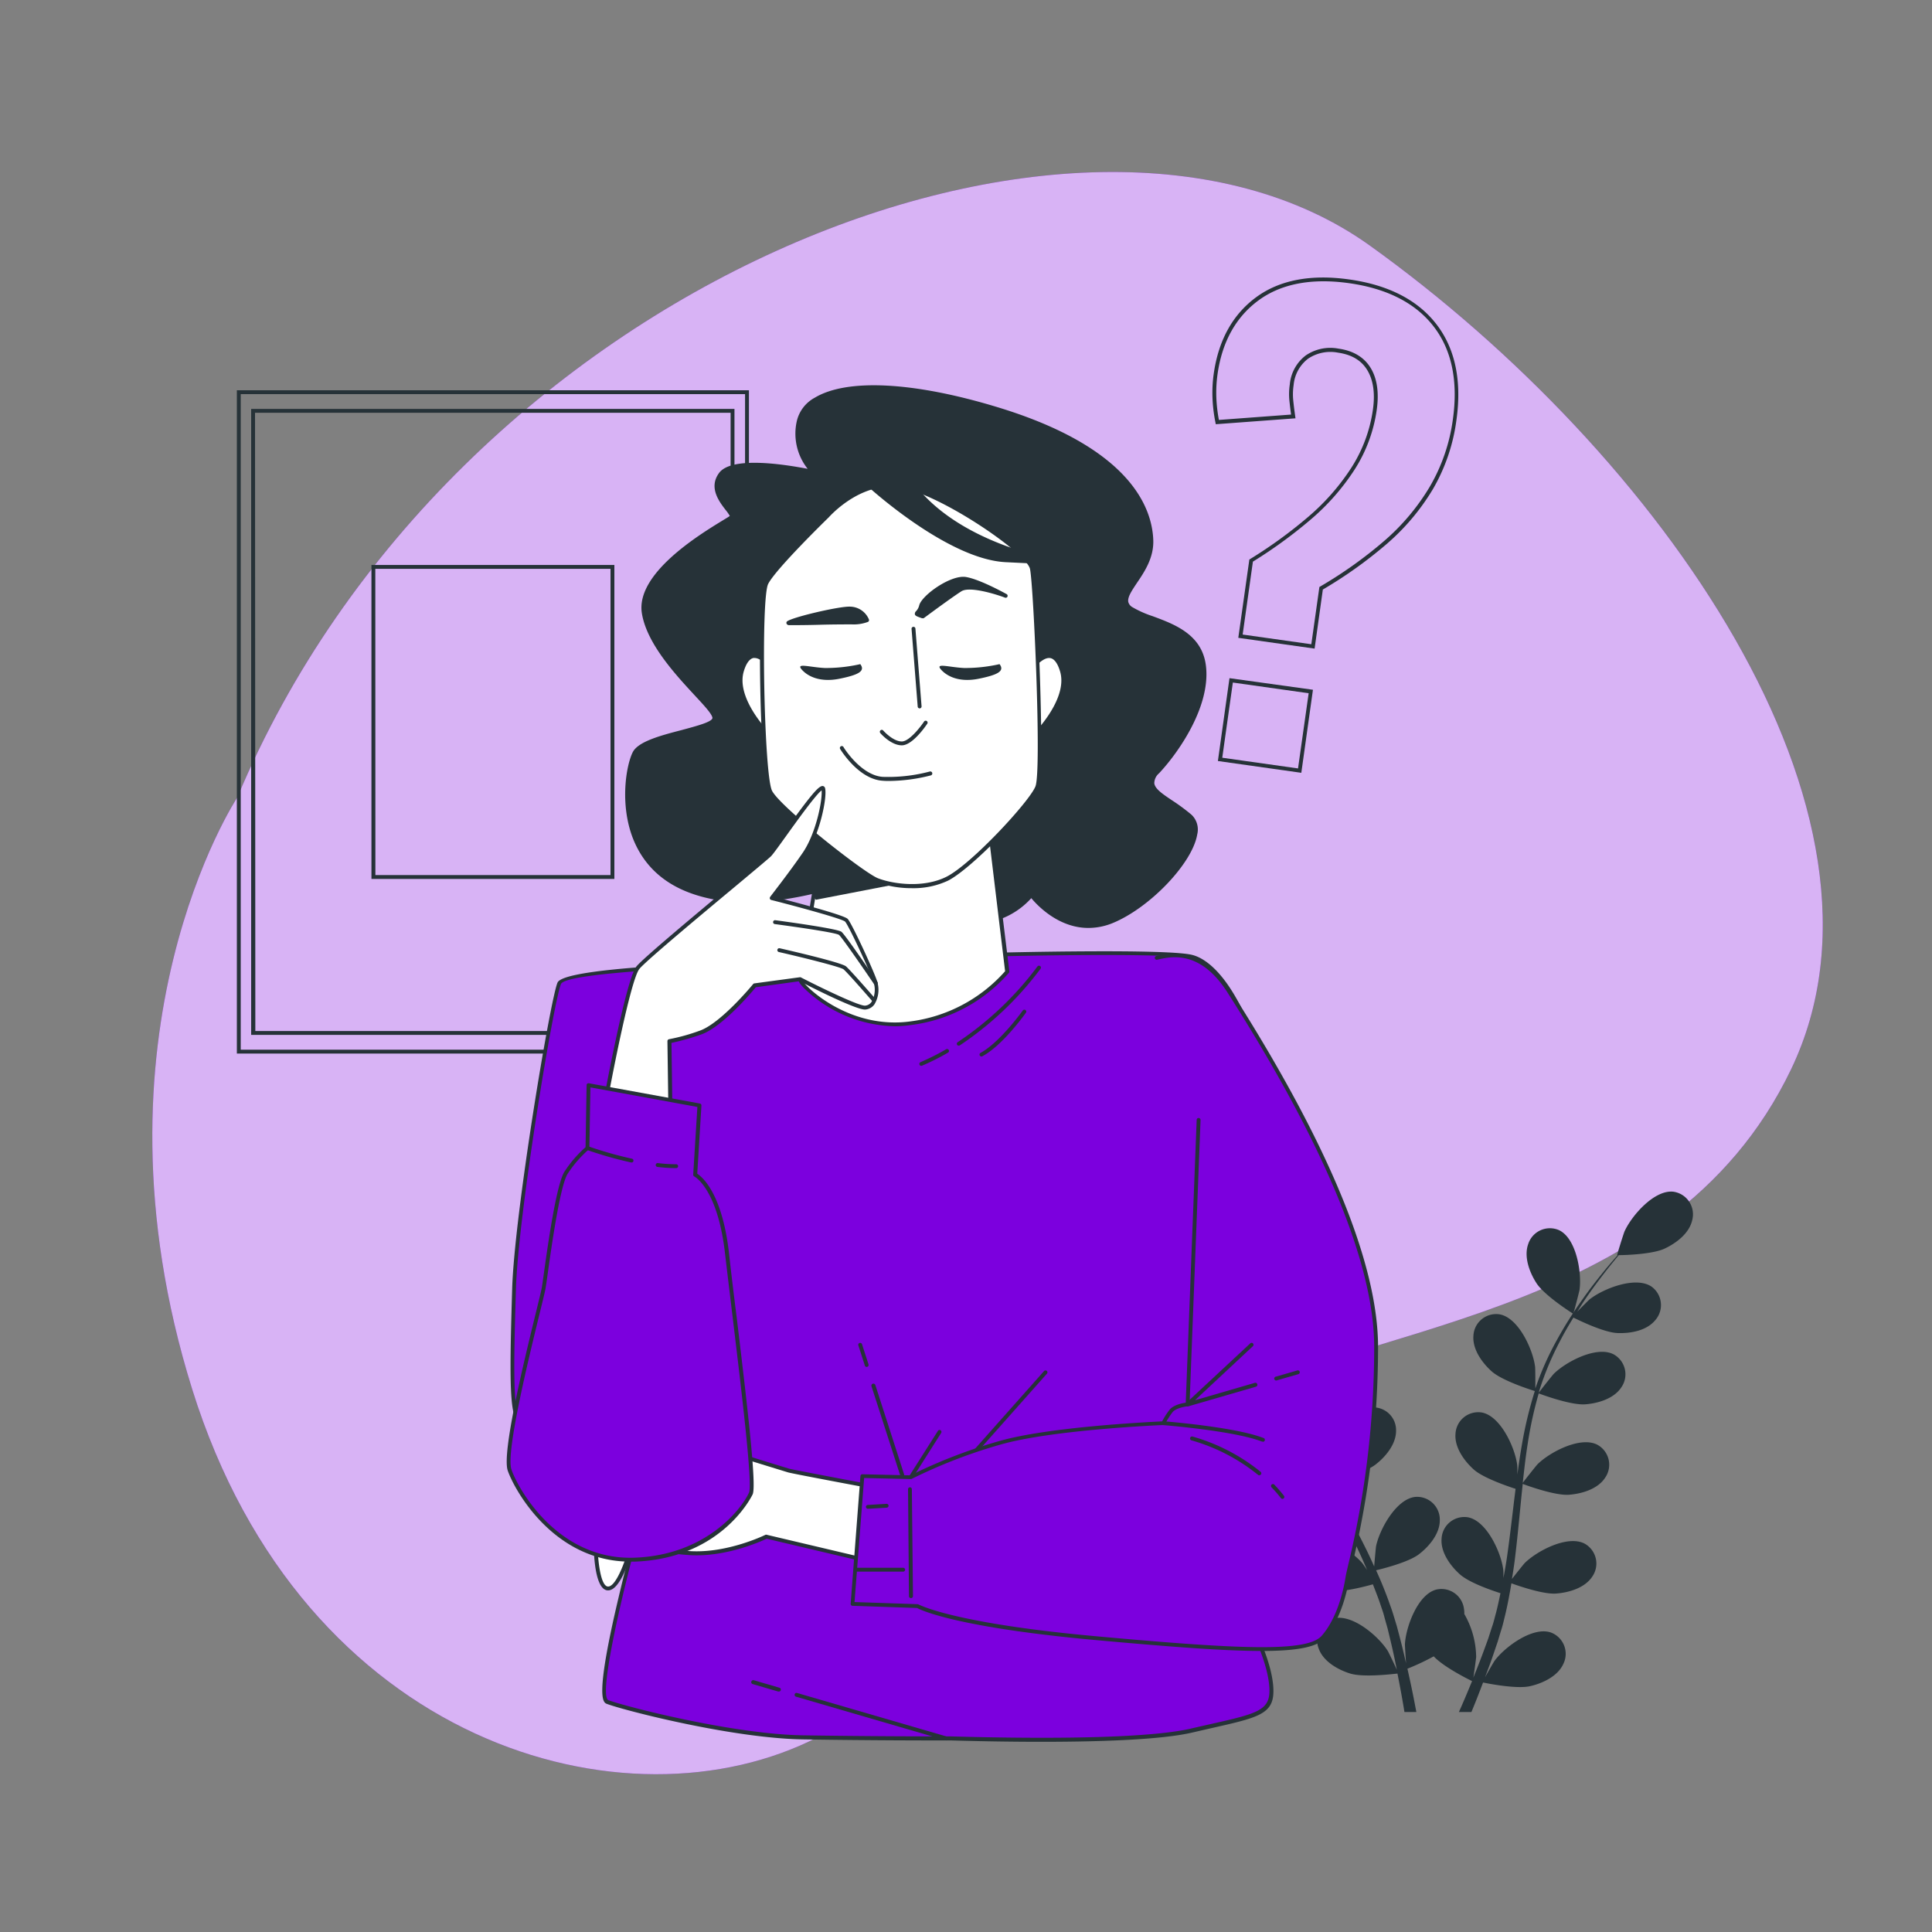 <svg xmlns="http://www.w3.org/2000/svg" viewBox="0 0 500 500"><rect x="0" y="0" width="500" height="500" fill="#808080" stroke="none"/><g id="freepik--background-simple--inject-765"><path d="M61.43,206.36S21,267.41,49.73,359.49s112.44,115.57,162.08,90,56.88-58.85,97-83,122.85-23.3,154.71-89.74-34.21-159.56-109-213.19S117.15,73.36,61.43,206.36Z" style="fill:#7C00DE"></path><path d="M61.43,206.36S21,267.41,49.73,359.49s112.44,115.57,162.08,90,56.88-58.85,97-83,122.85-23.3,154.71-89.74-34.21-159.56-109-213.19S117.15,73.36,61.43,206.36Z" style="fill:#fff;opacity:0.7"></path></g><g id="freepik--Plant--inject-765"><path d="M318.78,338.1c3.58,1.56,12.31,1.36,12.32,1.36s-1.88-5.72-2.05-6.07c-1.91-4-8-10.63-12.9-10a5.89,5.89,0,0,0-4.73,7.38C312.24,334.23,315.74,336.77,318.78,338.1Z" style="fill:#263238"></path><path d="M321.8,363.4c3.7.54,11.5-1.72,12.12-1.9a104.44,104.44,0,0,0,4.73,13.08c1.07,2.48,2.23,4.95,3.42,7.41-.71-1-1.36-2-1.46-2.09-2.91-3.36-10.5-8.15-15.08-6.2a5.89,5.89,0,0,0-2.61,8.37c1.69,3.08,5.74,4.6,9,5.08s10-1.31,11.78-1.81c.46.94.92,1.88,1.39,2.82,2.26,4.49,4.53,9,6.62,13.43.74,1.57,1.41,3.14,2.09,4.71-.63-.92-1.17-1.69-1.27-1.8-2.91-3.36-10.5-8.15-15.08-6.2a5.88,5.88,0,0,0-2.61,8.36c1.69,3.08,5.74,4.61,9,5.08s9.36-1.13,11.46-1.72c.64,1.64,1.29,3.27,1.84,4.88.35,1.11.77,2.15,1.06,3.28s.62,2.22.92,3.31c.51,2.13,1.05,4.32,1.5,6.4.32,1.45.6,2.84.88,4.24-.71-1.57-2.18-4.62-2.34-4.86-2.36-3.77-9.14-9.65-14-8.42a5.89,5.89,0,0,0-3.85,7.88c1.21,3.3,5,5.42,8.15,6.39,3.5,1.06,11.23.09,12.2,0,.46,2.31.89,4.57,1.26,6.7.2,1.13.38,2.19.55,3.25h3.08c-.23-1.22-.47-2.48-.73-3.79-.46-2.35-1-4.85-1.58-7.42a63.22,63.22,0,0,0,6.81-3.2c2.55,2.76,9.07,6,9.92,6.4-.89,2.18-1.78,4.3-2.64,6.28-.26.6-.52,1.16-.77,1.73h3.24l.24-.58c.92-2.21,1.84-4.6,2.78-7.06.93.2,8.59,1.76,12.16.95,3.24-.73,7.16-2.56,8.61-5.76a5.89,5.89,0,0,0-3.25-8.14c-4.72-1.59-11.92,3.77-14.56,7.35-.15.21-1.59,2.68-2.46,4.26.37-1,.75-2,1.12-3,.75-2,1.44-4.12,2.2-6.34.32-1.09.65-2.19,1-3.3s.59-2.29.89-3.44c.64-2.7,1.16-5.46,1.62-8.25,1.8.65,8.22,2.89,11.54,2.65s7.47-1.45,9.39-4.39a5.9,5.9,0,0,0-2-8.54c-4.43-2.28-12.36,1.92-15.51,5.06-.19.19-2.2,2.7-3.28,4.09.27-1.68.54-3.35.75-5.06.61-4.94,1.08-9.95,1.57-14.95.15-1.53.31-3.06.47-4.58.64.24,8.22,3.06,11.94,2.8,3.31-.24,7.47-1.45,9.38-4.4a5.89,5.89,0,0,0-2-8.54c-4.42-2.28-12.35,1.93-15.5,5.06-.24.24-3.12,3.85-3.81,4.8.36-3.36.74-6.71,1.26-10a102.76,102.76,0,0,1,2.87-13.15c.29.12,8.18,3.09,12,2.83,3.31-.24,7.46-1.45,9.38-4.4a5.89,5.89,0,0,0-2-8.54c-4.42-2.28-12.35,1.93-15.5,5.06-.25.25-3.35,4.13-3.86,4.88.07-.25.12-.52.2-.77a76,76,0,0,1,5.21-12.44c1.13-2.21,2.33-4.26,3.55-6.24,1.42.71,7.91,3.86,11.37,4s7.58-.62,9.81-3.33a5.9,5.9,0,0,0-1-8.71c-4.15-2.75-12.49.56-16,3.33-.19.15-1.94,1.89-3.19,3.18.56-.88,1.12-1.8,1.68-2.64,2.08-3.13,4.18-5.87,6.06-8.29,1.08-1.36,2.08-2.57,3-3.7,1.75,0,8.79-.24,11.87-1.69s6.44-4,7.17-7.48a5.9,5.9,0,0,0-4.93-7.25c-4.94-.53-10.82,6.25-12.63,10.31-.16.35-2,6.12-1.88,6.12h.11c-.94,1.06-1.93,2.21-3,3.49-1.94,2.38-4.1,5.08-6.26,8.18a106.24,106.24,0,0,0-6.49,10.34,76.83,76.83,0,0,0-5.54,12.48c0,.05,0,.11,0,.16,0-1.46,0-5.54-.08-5.85-.57-4.41-4.26-12.59-9.16-13.49a5.89,5.89,0,0,0-6.79,5.54c-.28,3.5,2.25,7,4.73,9.22,2.79,2.49,10.54,4.9,11.16,5.09a105.47,105.47,0,0,0-3.28,13.52c-.47,2.67-.87,5.36-1.23,8.07,0-1.26,0-2.39-.06-2.54-.58-4.41-4.27-12.59-9.16-13.5a5.89,5.89,0,0,0-6.8,5.54c-.28,3.5,2.26,7,4.73,9.22s9.08,4.44,10.82,5c-.12,1-.26,2.08-.39,3.12-.6,5-1.17,10-1.88,14.86-.25,1.71-.56,3.4-.87,5.08,0-1.12,0-2.06-.06-2.21-.57-4.4-4.26-12.58-9.15-13.49a5.89,5.89,0,0,0-6.8,5.54c-.28,3.5,2.25,7,4.73,9.22s8.44,4.22,10.51,4.89c-.36,1.71-.72,3.43-1.15,5.08-.32,1.12-.55,2.21-.93,3.32s-.71,2.19-1.06,3.27c-.75,2.06-1.51,4.18-2.29,6.17-.53,1.38-1.06,2.69-1.59,4,.27-1.7.72-5.06.73-5.34a22.79,22.79,0,0,0-3.07-11.12,6.41,6.41,0,0,0-.08-1.31,5.88,5.88,0,0,0-7.2-5c-4.81,1.28-7.86,9.72-8.09,14.16,0,.26.16,3.12.3,4.92-.24-1.05-.47-2.07-.73-3.14-.5-2.13-1.07-4.24-1.67-6.51-.33-1.08-.66-2.18-1-3.29s-.78-2.23-1.17-3.36c-.95-2.6-2-5.19-3.19-7.78,1.86-.44,8.45-2.12,11.09-4.15s5.43-5.33,5.4-8.84a5.88,5.88,0,0,0-6.36-6c-4.95.54-9.24,8.42-10.14,12.77-.05.27-.35,3.47-.48,5.23-.7-1.55-1.4-3.1-2.17-4.64-2.21-4.46-4.58-8.89-6.94-13.33-.72-1.36-1.42-2.73-2.13-4.09.67-.15,8.54-2,11.5-4.25,2.64-2,5.43-5.33,5.4-8.84a5.88,5.88,0,0,0-6.36-6c-4.94.54-9.24,8.42-10.14,12.77-.06.33-.48,4.93-.53,6.1-1.56-3-3.08-6-4.46-9a101.62,101.62,0,0,1-4.86-12.55c.31-.07,8.53-1.94,11.57-4.26,2.63-2,5.43-5.33,5.4-8.84a5.89,5.89,0,0,0-6.36-6c-4.95.53-9.24,8.42-10.14,12.77-.07.34-.51,5.29-.53,6.19-.08-.25-.18-.5-.26-.75a76.56,76.56,0,0,1-2.52-13.24c-.27-2.47-.4-4.85-.47-7.17,1.57-.19,8.72-1.14,11.68-2.94s6-4.69,6.34-8.19a5.88,5.88,0,0,0-5.66-6.69c-5,0-10.11,7.35-11.48,11.58-.07.23-.57,2.65-.91,4.42,0-1.05-.05-2.13-.05-3.13,0-3.76.25-7.21.48-10.26.15-1.73.32-3.3.49-4.76,1.44-1,7.2-5,9-7.95s3.14-6.93,1.85-10.2a5.89,5.89,0,0,0-8.11-3.33c-4.42,2.29-5.58,11.19-4.85,15.57.06.38,1.73,6.19,1.81,6.14l.08-.06c-.19,1.4-.38,2.91-.56,4.56-.3,3.05-.62,6.5-.7,10.28a104,104,0,0,0,.29,12.2,76.26,76.26,0,0,0,2.26,13.47,1.42,1.42,0,0,0,.05.16c-.79-1.23-3.09-4.6-3.3-4.84-2.9-3.36-10.5-8.14-15.08-6.2a5.89,5.89,0,0,0-2.61,8.37C314.47,361.4,318.52,362.92,321.8,363.4Z" style="fill:#263238"></path><path d="M407.14,340c.08.05,1.59-5.81,1.64-6.19.62-4.4-.79-13.27-5.27-15.43a5.89,5.89,0,0,0-8,3.55c-1.2,3.3.32,7.35,2.12,10.14C399.74,335.36,407.14,340,407.14,340Z" style="fill:#263238"></path></g><g id="freepik--Picture--inject-765"><path d="M193.82,272.66H61.3V101H193.82Zm-131.52-1H192.82V102H62.3Z" style="fill:#263238"></path><path d="M190.08,267.82H65v-162H190.08Zm-124-1H189.08v-160H66Z" style="fill:#263238"></path><path d="M159,227.46H96.13V146.21H159Zm-61.85-1H158V147.21H97.13Z" style="fill:#263238"></path></g><g id="freepik--Symbol--inject-765"><path d="M336.78,200l-21.59-3.05,3-21.44,21.6,3Zm-20.46-3.9,19.61,2.77,2.75-19.46-19.62-2.77Zm23.9-28.24-19.75-2.79,2.86-20.26.19-.12a118.76,118.76,0,0,0,14.88-10.79,58.1,58.1,0,0,0,11.29-12.79A37.6,37.6,0,0,0,355.31,106c.59-4.17.11-7.58-1.43-10.16s-4.08-4.07-7.59-4.57a10.33,10.33,0,0,0-7.79,1.58,9.66,9.66,0,0,0-3.71,6.81,15.93,15.93,0,0,0-.1,3.94c.13,1.29.3,2.68.51,4.13l.07.53-20.63,1.53-.08-.43a40,40,0,0,1-.77-6.38,35.38,35.38,0,0,1,.32-6.24c1.23-8.71,4.94-15.38,11-19.83s14.2-6,24.13-4.58c10.14,1.43,17.72,5.35,22.55,11.64s6.56,14.63,5.13,24.77a47.94,47.94,0,0,1-6.08,17.84,58,58,0,0,1-12.06,14.28,113,113,0,0,1-16.43,11.71Zm-18.62-3.64,17.77,2.51,2.09-14.82.21-.12a111.79,111.79,0,0,0,16.48-11.73A57.23,57.23,0,0,0,370,126,46.81,46.81,0,0,0,376,108.55c1.39-9.86-.27-17.94-4.93-24s-12-9.86-21.9-11.26c-9.66-1.36-17.54.12-23.4,4.4S316.29,88.4,315.1,96.83a34.3,34.3,0,0,0-.31,6.06,39.37,39.37,0,0,0,.66,5.79l18.68-1.39c-.17-1.27-.32-2.49-.44-3.64a16.9,16.9,0,0,1,.11-4.18A10.61,10.61,0,0,1,337.91,92a11.27,11.27,0,0,1,8.52-1.77c3.83.54,6.62,2.24,8.3,5s2.19,6.41,1.57,10.81a38.52,38.52,0,0,1-5.77,15.55,59.1,59.1,0,0,1-11.48,13,121.22,121.22,0,0,1-14.8,10.76Z" style="fill:#263238"></path></g><g id="freepik--Character--inject-765"><path d="M210.91,249s-64.19.85-66.19,5.42-11.13,59.92-11.7,79-.85,31.67,1.14,33.95,33.1,20.26,33.1,20.26-14.55,51.07-10,52.79,32.53,8.84,50.5,9.13,35.67.28,37.1.28,47.36,1.71,63.34-2,20.82-4,20.82-10.27-4-14-4.28-15.4,10.85-109.57,4.57-136.1-14.55-36.81-20.83-38.52-51.07-.57-51.07-.57Z" style="fill:#7C00DE"></path><path d="M269.49,450.78c-7,0-14.81-.11-23.23-.35l-1.39,0c-3.2,0-20,0-37.1-.28-18.27-.29-46.23-7.5-50.67-9.17-1-.36-3.27-1.22,3-27.61,2.74-11.62,6-23.19,6.6-25.4-3.55-2.05-30.95-17.95-32.88-20.17-2.11-2.41-1.87-14-1.27-34.29.58-19.33,9.86-74.91,11.74-79.22,2-4.63,55.85-5.58,66.64-5.72l46.5-2c1.84-.05,45-1.12,51.22.59,3.86,1,13.63,6.94,21.19,38.88,5.17,21.86-1.33,97.74-3.78,126.3-.47,5.49-.81,9.46-.78,9.85a21.39,21.39,0,0,0,.78,2.05c1.22,3,3.5,8.64,3.5,13.42,0,6-4.07,6.88-16.17,9.61l-5,1.15C301.49,450,288,450.78,269.49,450.78Zm16.35-203.62c-13.59,0-28.15.36-28.41.37l-46.5,2h0c-24.7.33-64.38,2-65.74,5.12-1.87,4.27-11.08,59.59-11.66,78.85-.5,16.83-.94,31.37,1,33.61,1.59,1.82,24.34,15.16,33,20.15a.5.5,0,0,1,.23.57C160.65,412.72,154.86,439,157.45,440c4.41,1.65,32.18,8.81,50.33,9.1,17.11.27,33.89.28,37.09.28l1.42,0c30.51.86,52.46.15,61.8-2,1.83-.43,3.51-.8,5.05-1.15,11.82-2.67,15.39-3.48,15.39-8.64,0-4.58-2.23-10.09-3.43-13.05a19.5,19.5,0,0,1-.84-2.26c-.05-.29.09-2.05.78-10.1,2.44-28.52,8.93-104.27,3.79-126-7.43-31.42-16.79-37.14-20.47-38.15C305.73,247.37,296.06,247.16,285.84,247.16ZM210.91,249h0Z" style="fill:#263238"></path><path d="M238.43,275.84a.49.49,0,0,1-.46-.3.5.5,0,0,1,.26-.66,59.42,59.42,0,0,0,6.62-3.33.5.5,0,1,1,.5.87,60.48,60.48,0,0,1-6.73,3.38A.43.43,0,0,1,238.43,275.84Z" style="fill:#263238"></path><path d="M248.12,270.62a.52.52,0,0,1-.42-.22.5.5,0,0,1,.15-.69,83.23,83.23,0,0,0,20.63-19.58.5.5,0,0,1,.7-.12.49.49,0,0,1,.12.69,84.47,84.47,0,0,1-20.9,19.84A.48.48,0,0,1,248.12,270.62Z" style="fill:#263238"></path><path d="M254,273.42a.51.51,0,0,1-.44-.26.5.5,0,0,1,.2-.68c5-2.68,10.85-10.85,10.91-10.93a.5.5,0,1,1,.81.58c-.24.34-6,8.44-11.25,11.23A.46.46,0,0,1,254,273.42Z" style="fill:#263238"></path><path d="M224.29,353.76a.5.5,0,0,1-.47-.35l-1.68-5.22a.49.49,0,0,1,.32-.63.5.5,0,0,1,.63.32l1.68,5.22a.5.5,0,0,1-.32.63A.45.45,0,0,1,224.29,353.76Z" style="fill:#263238"></path><path d="M233.45,382.2a.49.49,0,0,1-.47-.35l-7.44-23.09a.5.5,0,0,1,1-.31l7.44,23.1a.51.51,0,0,1-.32.63Z" style="fill:#263238"></path><path d="M235.74,382.77a.43.43,0,0,1-.27-.08.5.5,0,0,1-.16-.69l7.42-11.69a.49.49,0,0,1,.69-.16.51.51,0,0,1,.16.69l-7.42,11.7A.51.51,0,0,1,235.74,382.77Z" style="fill:#263238"></path><path d="M252.57,375.92a.49.49,0,0,1-.37-.83l18-20.26a.5.5,0,0,1,.75.67l-18,20.26A.49.49,0,0,1,252.57,375.92Z" style="fill:#263238"></path><path d="M244.87,450.39l-.14,0L206,439.1a.5.5,0,0,1-.34-.62.49.49,0,0,1,.62-.34L245,449.41a.5.5,0,0,1-.14,1Z" style="fill:#263238"></path><path d="M201.58,437.78l-.14,0-6.64-1.94a.5.5,0,0,1,.28-1l6.64,1.94a.5.5,0,0,1,.34.62A.5.5,0,0,1,201.58,437.78Z" style="fill:#263238"></path><path d="M210.51,122.13s-20.15-4.63-24,.55,3.82,10.08,2.73,11.17-24.52,13.07-22.62,24.79,17.71,23.7,18.26,27-18.26,4.36-20.71,9.26-6,28.06,14.44,35.69,46-5.18,53.12-5.18,14.17,13.9,22.34,13.08a19.82,19.82,0,0,0,12.81-6.81s8.44,11.72,20.7,6.81,26.43-22.07,20.44-27.24-12.81-6.81-8.45-11.44,13.35-16.89,12-27.52-13.9-11.44-18.8-14.71,5.45-8.72,5.18-17.71-6.82-24-40.05-34-49.58-5.18-51.22,3.27A14,14,0,0,0,210.51,122.13Z" style="fill:#263238"></path><path d="M281.66,240.15c-7.79,0-13.29-5.93-14.76-7.71A20.23,20.23,0,0,1,254.15,239c-4.55.46-8.67-3.33-12.64-7-3.4-3.14-6.62-6.1-9.75-6.1-1.91,0-5.34,1-9.68,2.28-11.45,3.35-28.76,8.41-43.61,2.87-7.1-2.65-12-7.36-14.64-14-3.5-8.92-1.78-19-.08-22.38,1.4-2.79,7.36-4.35,12.62-5.72,3.67-1,8.23-2.15,8-3.24s-2.26-3.25-4.69-5.87c-4.89-5.29-12.29-13.28-13.56-21.1-1.67-10.25,14.75-20.29,20.94-24.07.86-.53,1.68-1,1.81-1.16a12.05,12.05,0,0,0-1.1-1.56c-1.66-2.16-4.44-5.79-1.67-9.55,3.36-4.56,18-2,22.92-1.07A14.66,14.66,0,0,1,206.21,109a9.28,9.28,0,0,1,4.66-6.08c8.33-5,25.54-4.14,47.19,2.43,34.56,10.48,40.15,26.12,40.41,34.52.13,4.52-2.29,8.13-4.24,11-1.33,2-2.47,3.68-2.23,4.91a2.19,2.19,0,0,0,1.07,1.36,27.26,27.26,0,0,0,5.27,2.34c5.67,2.1,12.72,4.72,13.74,12.73,1.34,10.45-7,22.47-12.12,27.92a3.4,3.4,0,0,0-1.23,2.56c.16,1.46,2.13,2.79,4.63,4.46a51.93,51.93,0,0,1,5,3.7,5.27,5.27,0,0,1,1.48,5.11c-1.26,7.52-12.39,19.11-22.05,23A16.54,16.54,0,0,1,281.66,240.15Zm-14.75-9h0a.48.48,0,0,1,.39.21c.09.11,8.37,11.34,20.12,6.64,9.4-3.76,20.22-15,21.43-22.21.31-1.86-.07-3.27-1.14-4.19A50.88,50.88,0,0,0,302.8,208c-2.71-1.82-4.85-3.26-5.07-5.17a4.36,4.36,0,0,1,1.51-3.37c4.66-5,13.15-17,11.85-27.11-.95-7.4-7.69-9.9-13.1-11.91a28.37,28.37,0,0,1-5.48-2.44,3.18,3.18,0,0,1-1.49-2c-.32-1.63.87-3.41,2.38-5.66,1.87-2.78,4.19-6.24,4.07-10.44-.25-8.13-5.73-23.29-39.7-33.59-21.38-6.49-38.29-7.41-46.38-2.53a8.31,8.31,0,0,0-4.2,5.41,13.61,13.61,0,0,0,3.65,12.6.52.52,0,0,1,.12.61.5.5,0,0,1-.56.26c-5.52-1.27-20.49-3.67-23.46.35-2.32,3.16,0,6.16,1.66,8.36,1,1.27,1.69,2.2,1,2.87a16.14,16.14,0,0,1-2,1.31c-5.45,3.33-22,13.46-20.47,23.05,1.22,7.52,8.49,15.38,13.31,20.58,2.85,3.08,4.73,5.11,4.94,6.39.33,2-3.49,3-8.77,4.37-4.81,1.25-10.79,2.81-12,5.2-1.58,3.16-3.24,13.05.11,21.56a23,23,0,0,0,14.06,13.43c14.54,5.43,31.65.42,43-2.89,4.42-1.29,7.9-2.32,10-2.32,3.52,0,6.88,3.09,10.43,6.36,3.81,3.51,7.75,7.13,11.86,6.72a19.43,19.43,0,0,0,12.46-6.62A.51.51,0,0,1,266.91,231.15Z" style="fill:#263238"></path><path d="M214.14,209.54s-6.81,42.5-7.08,43.86,12,13.62,28.6,11.44a39.3,39.3,0,0,0,25.06-13.34l-5.17-42.23s-14.17,6.81-22.89,6.54S214.14,209.54,214.14,209.54Z" style="fill:#fff"></path><path d="M231.74,265.6a34.65,34.65,0,0,1-23.79-10c-1.53-1.63-1.42-2.15-1.38-2.35.26-1.33,7-43.41,7.07-43.84a.51.51,0,0,1,.76-.35c.1.06,9.8,5.93,18.28,6.2s22.51-6.42,22.65-6.49a.5.5,0,0,1,.46,0,.51.51,0,0,1,.25.38l5.18,42.22a.5.5,0,0,1-.1.37,40.21,40.21,0,0,1-25.39,13.54A30.36,30.36,0,0,1,231.74,265.6Zm-17.22-55.26c-.93,5.79-6.72,41.89-7,43.16.21,1.24,11.83,13,28,10.85a39.43,39.43,0,0,0,24.6-13L255.14,210c-2.88,1.33-14.69,6.54-22.49,6.3C225.08,216.07,216.85,211.68,214.52,210.34Z" style="fill:#263238"></path><polygon points="211.34 232.34 240.03 226.79 214.14 209.54 211.34 232.34" style="fill:#263238"></polygon><path d="M211.34,232.84a.55.55,0,0,1-.34-.13.52.52,0,0,1-.15-.43l2.79-22.8a.49.49,0,0,1,.29-.39.53.53,0,0,1,.49,0l25.88,17.26a.49.49,0,0,1,.22.51.5.5,0,0,1-.4.39l-28.68,5.55Zm3.2-22.43-2.62,21.31,26.81-5.19Z" style="fill:#263238"></path><path d="M199,172.07s-4.8-6.08-7,1.6,7.36,17,7.36,17Z" style="fill:#fff"></path><path d="M199.32,191.13A.52.52,0,0,1,199,191c-.4-.39-9.79-9.58-7.49-17.46.73-2.5,1.83-3.91,3.27-4.19,2.34-.45,4.55,2.3,4.64,2.42a.48.48,0,0,1,.11.3l.32,18.56a.52.52,0,0,1-.3.47A.79.79,0,0,1,199.32,191.13Zm-4-20.84a1.87,1.87,0,0,0-.34,0c-1,.2-1.89,1.41-2.5,3.49-1.73,5.94,4.08,13.06,6.36,15.55l-.3-17.11C197.93,171.58,196.55,170.29,195.28,170.29Z" style="fill:#263238"></path><path d="M267.77,172.07s4.8-6.08,7,1.6-7.36,17-7.36,17Z" style="fill:#fff"></path><path d="M267.45,191.13a.65.65,0,0,1-.2,0,.49.49,0,0,1-.3-.47l.32-18.56a.54.54,0,0,1,.1-.3c.1-.12,2.32-2.88,4.64-2.42,1.45.28,2.55,1.69,3.28,4.19,2.29,7.88-7.1,17.07-7.5,17.46A.49.49,0,0,1,267.45,191.13Zm.81-18.88L268,189.36c2.27-2.49,8.09-9.61,6.36-15.55-.61-2.08-1.48-3.29-2.51-3.49C270.47,170.06,268.89,171.52,268.26,172.25Z" style="fill:#263238"></path><path d="M214.08,133.65S200.34,147,198.35,151s-1.19,49.58,1,54,24.09,21.51,27.67,22.9,11.75,2.79,18.12-.4,21.7-19.51,23.3-23.69-.4-52-1.4-56.55S242,126.28,231.8,125.49,214.08,133.65,214.08,133.65Z" style="fill:#fff"></path><path d="M236,229.86a27,27,0,0,1-9.19-1.56c-3.85-1.5-25.72-18.71-27.94-23.14s-3.08-50.25-1-54.41c2-4,15-16.69,15.81-17.44.5-.59,8-9.12,18.13-8.32,9.89.78,34.57,16.92,35.69,22.09.93,4.3,3,52.55,1.37,56.84-1.71,4.5-17.23,20.81-23.54,24A21,21,0,0,1,236,229.86Zm-5.5-103.92c-9.16,0-16,7.95-16.07,8l0,0c-.14.13-13.7,13.33-15.63,17.19s-1.08,49.36,1,53.51,23.76,21.23,27.41,22.65c3.84,1.49,11.72,2.62,17.72-.38,6.43-3.21,21.58-19.56,23.05-23.42,1.61-4.22-.49-52-1.42-56.26S241.8,126.77,231.76,126C231.35,126,230.94,125.94,230.53,125.94Zm-16.45,7.71h0Z" style="fill:#263238"></path><path d="M224.88,125.49s20.58,18.78,35.38,19.5l14.81.72s-32.5-4.33-42.61-26.35C232.46,119.36,221.27,110,224.88,125.49Z" style="fill:#263238"></path><path d="M275.07,146.21h0l-14.8-.72c-14.81-.72-34.85-18.85-35.7-19.63a.53.53,0,0,1-.15-.25c-1.19-5.12-.93-8.12.8-9.18,2.56-1.57,7.09,2.12,7.59,2.54a.49.49,0,0,1,.14.18c9.88,21.52,41.89,26,42.21,26.07a.5.5,0,0,1,.44.54A.51.51,0,0,1,275.07,146.21Zm-49.74-21c1.68,1.5,21.07,18.58,35,19.26l8.36.41c-10-2.52-29.21-9.29-36.59-25.23-1.3-1.07-4.73-3.38-6.35-2.39C224.83,117.82,224.06,119.64,225.33,125.23Z" style="fill:#263238"></path><path d="M238,183.33a.5.5,0,0,1-.5-.46l-1.59-20.11a.5.5,0,1,1,1-.08l1.59,20.11a.5.5,0,0,1-.46.54Z" style="fill:#263238"></path><path d="M233.39,192.89c-2.78,0-5.44-3-5.55-3.16a.5.5,0,1,1,.75-.66s2.48,2.82,4.8,2.82c1.91,0,4.8-3.72,5.76-5.15a.49.49,0,0,1,.69-.14.5.5,0,0,1,.14.69C239.6,187.86,236.17,192.89,233.39,192.89Z" style="fill:#263238"></path><path d="M230.23,202.11c-.61,0-1.23,0-1.85-.06-6.16-.41-10.75-7.89-10.95-8.21a.5.5,0,0,1,.86-.52c0,.08,4.52,7.35,10.16,7.73a41.87,41.87,0,0,0,12.17-1.38.5.5,0,0,1,.28,1A44.74,44.74,0,0,1,230.23,202.11Z" style="fill:#263238"></path><path d="M238.77,159.54s7-5.18,9.75-7,11.75,1.59,11.75,1.59-6.77-3.78-10.35-4.38-10.95,4.58-11.55,7S236,158.54,238.77,159.54Z" style="fill:#263238"></path><path d="M238.77,160a.51.51,0,0,1-.17,0c-1.32-.47-1.71-.61-1.83-1a.93.93,0,0,1,.32-.84,3.3,3.3,0,0,0,.8-1.49c.65-2.61,8.2-8,12.11-7.34,3.63.6,10.24,4.28,10.52,4.43a.51.51,0,0,1,.21.65.5.5,0,0,1-.63.26c-2.43-.92-9.19-3-11.3-1.64-2.75,1.76-9.66,6.9-9.73,6.95A.57.57,0,0,1,238.77,160Zm-.85-1.35.77.29c1.19-.89,7.07-5.23,9.56-6.83,1.43-.92,4.16-.65,6.68-.1a23.26,23.26,0,0,0-5.09-1.78c-3.31-.54-10.45,4.48-11,6.6A4.1,4.1,0,0,1,237.92,158.69Z" style="fill:#263238"></path><path d="M224.43,160.49a4.91,4.91,0,0,0-4.38-3c-3.38-.2-18.32,3.79-15.73,3.79s13.34-.2,16.13-.2A9.69,9.69,0,0,0,224.43,160.49Z" style="fill:#263238"></path><path d="M204.32,161.79a.76.76,0,0,1-.73-.32.57.57,0,0,1,0-.55c.61-1,13.7-4.09,16.47-3.92a5.37,5.37,0,0,1,4.82,3.32.51.51,0,0,1-.24.62,10.41,10.41,0,0,1-4.21.65c-1.42,0-4.9,0-8.32.1S205.59,161.79,204.32,161.79ZM219.76,158c-2.52,0-9.54,1.69-13.17,2.77l5.53-.08c3.42-.05,6.91-.1,8.33-.1a12.12,12.12,0,0,0,3.29-.38A4.42,4.42,0,0,0,220,158Z" style="fill:#263238"></path><path d="M258.68,171.88a40.41,40.41,0,0,1-9.16,1c-4-.2-7.57-1.4-6,.39s4.78,3.39,9.75,2.39S260.07,173.67,258.68,171.88Z" style="fill:#263238"></path><path d="M222.64,171.88a40.41,40.41,0,0,1-9.16,1c-4-.2-7.56-1.4-6,.39s4.78,3.39,9.76,2.39S224,173.67,222.64,171.88Z" style="fill:#263238"></path><path d="M156.38,286.64s6-33,8.72-36.23,32.42-27.52,34.05-29.15,13.35-19.35,13.9-17.17-1.36,11.72-4.91,16.89-8.44,11.45-8.44,11.45S218,237.06,219,238.15s7.3,14.65,7.63,16.34c.58,2.92-.26,6.05-2.72,6.27-2.24.19-16.89-7.36-16.89-7.36L195.34,255s-8.44,10.35-14.17,12.26a50.41,50.41,0,0,1-7.9,2.18l.28,20.16Z" style="fill:#fff"></path><path d="M173.55,290.14h-.09l-17.16-3a.52.52,0,0,1-.33-.21.52.52,0,0,1-.08-.37c.25-1.35,6.05-33.13,8.83-36.46,1.82-2.19,15.08-13.25,24.76-21.32,4.9-4.09,8.78-7.32,9.32-7.87s2.07-2.69,3.9-5.24c7.12-9.92,9.23-12.44,10.28-12.24a.71.71,0,0,1,.55.55c.59,2.36-1.38,12.05-5,17.3-2.88,4.19-6.68,9.16-8,10.86,4.26,1.09,17.78,4.61,18.84,5.66s7.41,14.83,7.76,16.61a7.25,7.25,0,0,1-.85,5.55,3.24,3.24,0,0,1-2.32,1.31c-2.28.2-15-6.28-17-7.34L195.6,255.5c-1.11,1.35-8.79,10.45-14.27,12.27a60.51,60.51,0,0,1-7.55,2.13l.27,19.73a.53.53,0,0,1-.18.39A.55.55,0,0,1,173.55,290.14ZM157,286.23,173,289l-.27-19.56a.51.51,0,0,1,.44-.5,49.88,49.88,0,0,0,7.81-2.16c5.51-1.84,13.85-12,13.93-12.1a.52.52,0,0,1,.32-.18L207,252.91a.42.42,0,0,1,.29.05c5.62,2.89,15.12,7.45,16.62,7.3a2.22,2.22,0,0,0,1.61-.92,6.24,6.24,0,0,0,.67-4.75c-.36-1.8-6.59-15.19-7.49-16.09-.85-.75-12.18-3.83-19.11-5.59a.5.5,0,0,1-.27-.79c0-.07,4.93-6.32,8.42-11.42s5.13-13.67,4.89-16.15c-1.52,1.12-6.4,7.93-9.11,11.7-1.93,2.69-3.45,4.81-4,5.36s-4.28,3.66-9.39,7.93c-9.11,7.59-22.87,19.07-24.64,21.19C163.36,253.28,158.7,276.75,157,286.23Z" style="fill:#263238"></path><path d="M226.67,255a.47.47,0,0,1-.41-.22c-3.17-4.67-8.45-12.29-9.12-12.82s-9.12-1.8-16.63-2.81a.5.5,0,1,1,.14-1c3.76.51,16.12,2.22,17.12,3s8.47,11.79,9.31,13a.5.5,0,0,1-.13.7A.57.57,0,0,1,226.67,255Z" style="fill:#263238"></path><path d="M226,259.13a.49.49,0,0,1-.38-.18c-2.14-2.47-6.42-7.34-7.31-8.09-.72-.58-9.16-2.74-16.75-4.48a.5.5,0,0,1-.37-.6.49.49,0,0,1,.6-.37c2.65.6,16,3.69,17.16,4.69s7.17,7.9,7.43,8.2a.49.49,0,0,1-.05.7A.48.48,0,0,1,226,259.13Z" style="fill:#263238"></path><path d="M226.32,384.84s-21.4-4-22.25-4.28-16-4.85-18-5.71-26.25-5.13-27.39-3.42-2.28,11.7-2.57,12.55-2.57,4.85-2,7.14a21.4,21.4,0,0,1,0,6.27s-.29,13.41,3.13,13.7,6.57-12.56,6.57-12.56,4.85,2.86,14.83,3.43,19.69-4.28,19.69-4.28L224.89,404Z" style="fill:#fff"></path><path d="M157.38,411.59h-.15c-3.7-.31-3.64-11.89-3.6-14.21a20.89,20.89,0,0,0,0-6.14c-.5-2,.89-5,1.64-6.57.17-.38.31-.68.37-.84s.25-1.39.43-2.63c.7-4.61,1.39-8.85,2.19-10.05,1.5-2.24,26.54,2.61,28,3.24s10.85,3.52,15.34,4.9l2.59.79c.65.21,13.63,2.67,22.19,4.27a.5.5,0,0,1,.41.53L225.39,404a.49.49,0,0,1-.2.37.47.47,0,0,1-.41.08l-26.36-6.23c-1.34.63-10.48,4.78-19.78,4.25-8.16-.47-12.9-2.42-14.47-3.19C163.37,402.37,160.71,411.59,157.38,411.59Zm3.36-40.08a3.46,3.46,0,0,0-1.65.23c-.72,1.08-1.56,6.63-2,9.61-.25,1.69-.38,2.51-.47,2.79s-.22.52-.42.95c-.64,1.38-2,4.27-1.57,5.91a21.59,21.59,0,0,1,0,6.46c-.11,5.32.65,13,2.69,13.13,2.2.14,4.86-7.37,6-12.17a.54.54,0,0,1,.29-.35.51.51,0,0,1,.45,0s4.89,2.8,14.61,3.36,19.34-4.18,19.44-4.23a.53.53,0,0,1,.33,0l26,6.14,1.35-18.08c-3.6-.67-21.06-3.94-21.88-4.22l-2.57-.79c-4.86-1.49-13.89-4.26-15.45-4.93C183.94,374.47,166.38,371.51,160.74,371.51Z" style="fill:#263238"></path><path d="M152.31,280.82,181,286.07,179.93,304s6.35,3,8.28,20.71,7.46,58.73,6.08,61.77-9.94,16.3-29.83,17.13-30.66-17.4-32.59-23.21,8.29-43.81,8.84-47.12,3.31-26,5.8-29.83a30.27,30.27,0,0,1,5.52-6.36Z" style="fill:#7C00DE"></path><path d="M163.14,404.15c-19.79,0-30-18.49-31.74-23.57-1.56-4.67,4.22-28.32,7.32-41,.8-3.28,1.38-5.65,1.5-6.35s.26-1.75.48-3.31c1.06-7.6,3.28-23.42,5.39-26.7a30.43,30.43,0,0,1,5.45-6.32l.27-16.07a.49.49,0,0,1,.18-.38.51.51,0,0,1,.41-.1l28.72,5.24a.5.5,0,0,1,.41.53l-1.08,17.64c1.33.86,6.54,5.17,8.26,20.94.48,4.42,1.2,10.38,2,16.69,2.93,24.32,5.09,43.11,4.08,45.34-.08.16-7.75,16.48-30.27,17.41ZM152.8,281.42l-.27,15.7a.49.49,0,0,1-.18.38,30,30,0,0,0-5.42,6.24c-2,3.09-4.27,19.36-5.24,26.3-.22,1.57-.39,2.75-.49,3.34-.12.74-.7,3.12-1.51,6.41-2.86,11.71-8.81,36.07-7.34,40.48,1.68,5,12.05,23.7,32.09,22.85,18.18-.75,27.38-12.4,29.4-16.83,1-2.15-2-26.8-4.16-44.8-.76-6.32-1.48-12.28-2-16.7-1.88-17.2-7.95-20.29-8-20.32a.51.51,0,0,1-.28-.48l1.08-17.51ZM152,297.11h0Z" style="fill:#263238"></path><path d="M175,302.31a41,41,0,0,1-4.86-.31.5.5,0,0,1-.44-.55.51.51,0,0,1,.56-.44,41,41,0,0,0,4.74.3.5.5,0,0,1,0,1Z" style="fill:#263238"></path><path d="M163.45,300.85h-.11a102,102,0,0,1-11.48-3.26.5.5,0,0,1,.34-.94,100.07,100.07,0,0,0,11.35,3.22.5.5,0,0,1,.38.6A.49.49,0,0,1,163.45,300.85Z" style="fill:#263238"></path><path d="M310.2,289.83l-2.85,73.61s-3.14.29-4.28,1.71a20.74,20.74,0,0,0-2,3.14s-28.81,1.14-42.51,5.14a132.46,132.46,0,0,0-22.82,8.84L223.18,382l-2.57,33.09,16.84.57s8.27,4.85,45.93,8.28,55.07,4.28,59.06-.29,5.71-11.7,6.28-15.4,7.42-26.54,7.42-59.64-31.1-81-37.95-91.87-14-10-18.83-8.84" style="fill:#7C00DE"></path><path d="M326.47,427.27c-9.55,0-23.53-1.06-43.13-2.84-35.46-3.23-44.88-7.67-46-8.28l-16.71-.57a.48.48,0,0,1-.48-.54L222.68,382a.49.49,0,0,1,.51-.46l12.43.28a135.42,135.42,0,0,1,22.8-8.82c12.86-3.75,39.28-5,42.34-5.15a20.23,20.23,0,0,1,1.92-3c1-1.25,3.24-1.7,4.19-1.84l2.83-73.19a.48.48,0,0,1,.52-.48.5.5,0,0,1,.48.52l-2.85,73.61a.5.5,0,0,1-.45.48c-.82.07-3.11.49-3.94,1.52a21,21,0,0,0-1.94,3.05.49.49,0,0,1-.43.28c-.28,0-28.91,1.18-42.39,5.12a134.45,134.45,0,0,0-22.73,8.8.57.57,0,0,1-.25.06l-12.08-.27-2.49,32.1,16.31.55a.61.61,0,0,1,.24.07c.08,0,8.74,4.85,45.73,8.21,37.5,3.41,54.86,4.2,58.64-.12,4.31-4.92,5.8-12.84,6.16-15.15.09-.63.35-1.71.73-3.36a240.75,240.75,0,0,0,6.68-56.2c0-21.14-12.49-51.56-37.11-90.41l-.76-1.19c-7.11-11.26-14.67-9.48-18.29-8.63a.51.51,0,0,1-.61-.37.5.5,0,0,1,.38-.6c5.87-1.38,12.77-1.38,19.37,9.06l.75,1.2c24.73,39,37.27,69.61,37.27,90.94a242.31,242.31,0,0,1-6.7,56.43c-.37,1.56-.63,2.69-.72,3.28-.37,2.38-1.91,10.53-6.4,15.66C340.81,426.27,335.72,427.27,326.47,427.27Z" style="fill:#263238"></path><path d="M307.35,363.94a.48.48,0,0,1-.43-.25.5.5,0,0,1,.09-.62l16.55-15.4a.49.49,0,0,1,.7,0,.5.5,0,0,1,0,.71l-15,14,15.49-4.5a.5.5,0,0,1,.28,1l-17.51,5.08Z" style="fill:#263238"></path><path d="M330.34,357.27a.5.5,0,0,1-.13-1l5.53-1.6a.49.49,0,0,1,.62.34.5.5,0,0,1-.34.62l-5.54,1.6A.32.32,0,0,1,330.34,357.27Z" style="fill:#263238"></path><path d="M326.75,373.07l-.18,0c-7.26-2.8-25.35-4.24-25.54-4.25a.5.5,0,0,1,.08-1c.75.06,18.42,1.47,25.82,4.31a.5.5,0,0,1-.18,1Z" style="fill:#263238"></path><path d="M331.89,387.91a.51.51,0,0,1-.4-.2c-.75-1-1.57-1.91-2.44-2.82a.5.5,0,0,1,.72-.69,37.74,37.74,0,0,1,2.51,2.9.5.5,0,0,1-.08.7A.53.53,0,0,1,331.89,387.91Z" style="fill:#263238"></path><path d="M325.92,381.82a.56.56,0,0,1-.32-.11,48.39,48.39,0,0,0-17.22-8.94.5.5,0,0,1,.23-1,49.34,49.34,0,0,1,17.63,9.13.5.5,0,0,1-.32.89Z" style="fill:#263238"></path><path d="M235.74,413.59a.5.5,0,0,1-.5-.5L235,385.42a.5.5,0,0,1,.49-.51h0a.5.5,0,0,1,.5.5l.29,27.67a.51.51,0,0,1-.5.51Z" style="fill:#263238"></path><path d="M233.74,406.74h-12a.5.5,0,0,1-.5-.5.5.5,0,0,1,.5-.5h12a.5.5,0,0,1,.5.5A.51.51,0,0,1,233.74,406.74Z" style="fill:#263238"></path><path d="M224.61,390.47a.5.5,0,0,1-.5-.47.49.49,0,0,1,.47-.52l4.85-.29a.5.5,0,0,1,.53.47.51.51,0,0,1-.47.53l-4.85.28Z" style="fill:#263238"></path></g></svg>